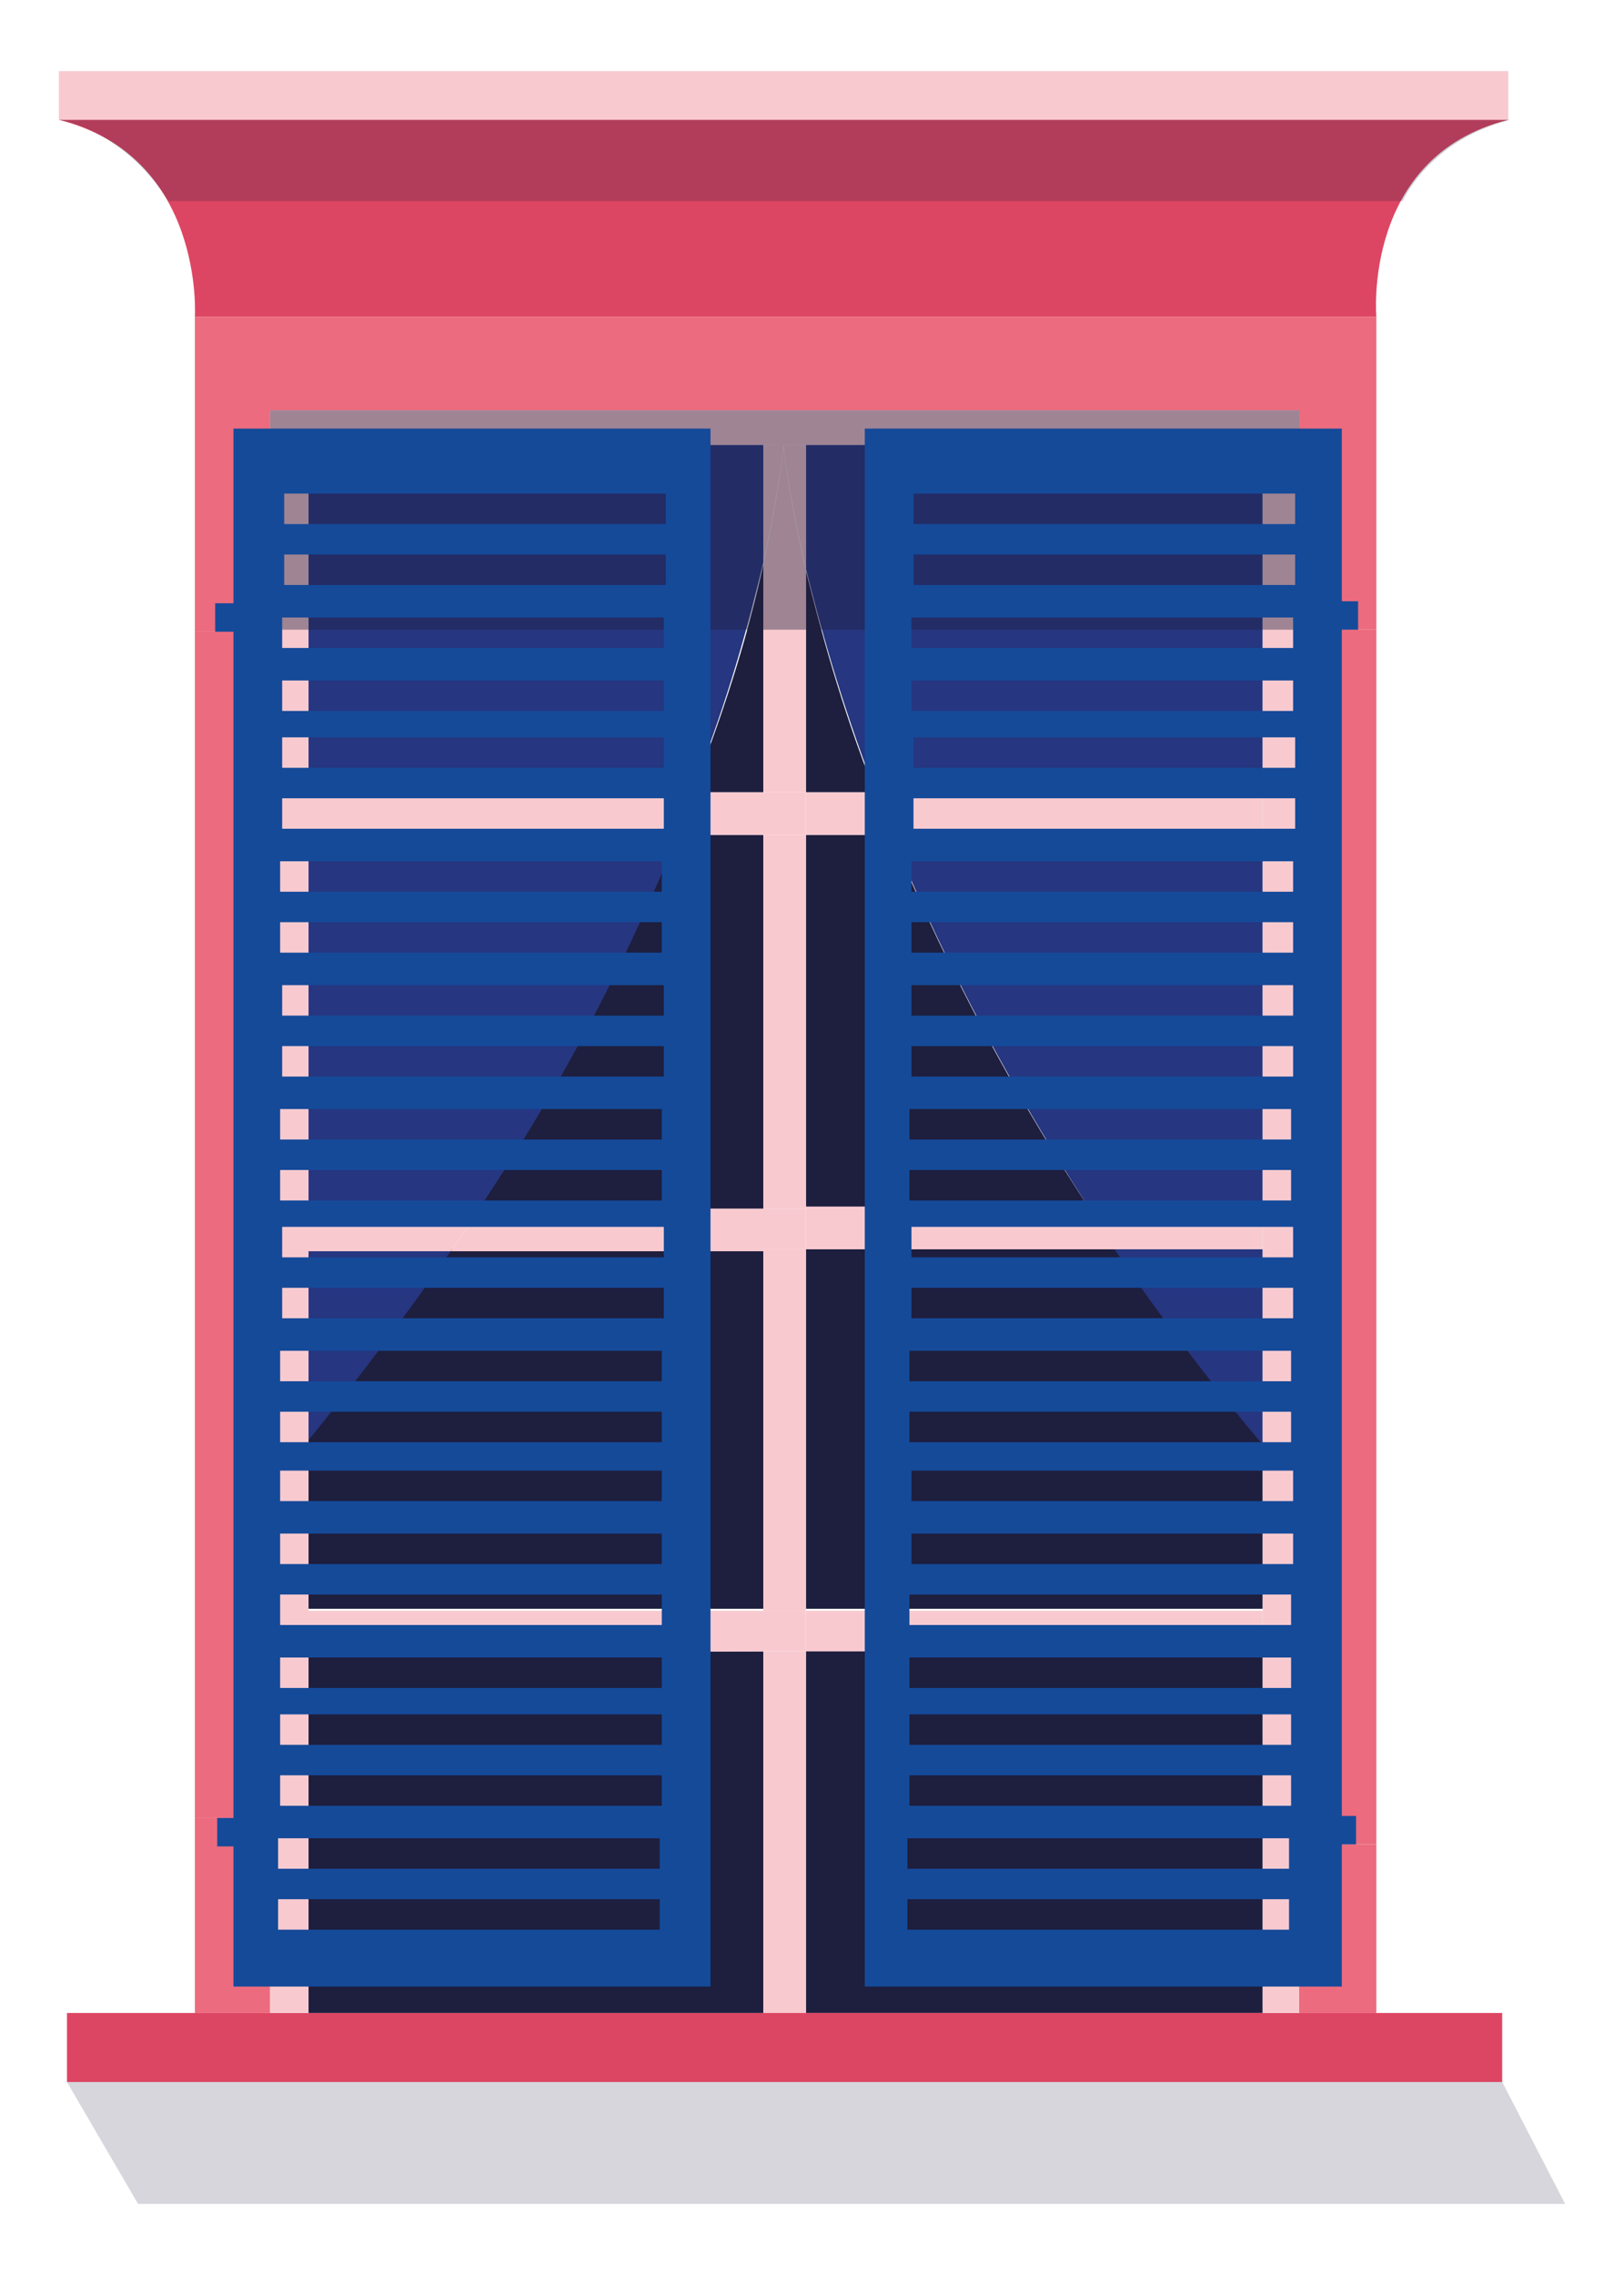 <?xml version="1.0" encoding="utf-8"?>
<!-- Generator: Adobe Illustrator 24.1.3, SVG Export Plug-In . SVG Version: 6.00 Build 0)  -->
<svg version="1.1" id="Ebene_1" xmlns="http://www.w3.org/2000/svg" xmlns:xlink="http://www.w3.org/1999/xlink" x="0px" y="0px"
	 viewBox="0 0 80 112" style="enable-background:new 0 0 80 112;" xml:space="preserve">
<style type="text/css">
	.st0{fill:#F8CAD0;}
	.st1{fill:#EC6B7E;}
	.st2{fill:#DD4663;}
	.st3{fill:#1E1E3E;}
	.st4{fill:#263680;}
	.st5{opacity:0.41;fill:#1E1E3E;}
	.st6{opacity:0.18;fill:#1E1E3E;}
	.st7{opacity:0.22;fill:#1E1E3E;}
	.st8{fill:#154A99;}
	.st9{fill:none;}
</style>
<g id="XMLID_4_">
	<g>
		<rect x="2.9" y="3.5" class="st0" width="71.4" height="2.4"/>
		<polygon class="st1" points="67.8,90.8 67.8,99.1 64,99.1 64,90.8 65.7,90.8 66.8,90.8 		"/>
		<path class="st2" d="M67.8,15.6H9.6c0,0,0.5-7.9-6.7-9.7h71.4C67.1,7.7,67.8,15.6,67.8,15.6z"/>
		<polygon class="st1" points="67.8,31 67.8,90.8 66.8,90.8 65.7,90.8 64,90.8 64,31 65.8,31 66.9,31 		"/>
		<rect x="39.7" y="79.3" class="st0" width="22.5" height="2.1"/>
		<path class="st0" d="M62.2,39V41l-18.3,0c-0.3-0.7-0.6-1.4-0.8-2.1L62.2,39z"/>
		<polygon class="st3" points="62.2,81.3 62.2,99.1 39.7,99.1 39.7,81.3 		"/>
		<path class="st3" d="M62.2,71v8.2l-22.5,0V61.5l15.3,0C57.1,64.6,59.5,67.8,62.2,71L62.2,71z"/>
		<path class="st4" d="M62.2,61.5V71h-0.1c-2.7-3.2-5.1-6.4-7.2-9.5L62.2,61.5L62.2,61.5z"/>
		<path class="st0" d="M62.2,59.4v2.1h-0.1l-7.2,0c-0.5-0.7-0.9-1.4-1.4-2.1L62.2,59.4L62.2,59.4z"/>
		<path class="st4" d="M62.2,41v18.4h-0.1l-8.5,0c-4.4-6.8-7.5-13-9.7-18.4L62.2,41z"/>
		<path class="st4" d="M62.2,21.9v17l-19.1,0c-1.7-4.4-2.7-8.1-3.4-10.9v-6.1H62.2z"/>
		<path class="st0" d="M55,61.5l-15.3,0v-2.1l13.9,0C54,60.1,54.5,60.8,55,61.5z"/>
		<path class="st3" d="M53.6,59.4l-13.9,0V41.1h4.2C46.1,46.4,49.2,52.7,53.6,59.4z"/>
		<path class="st0" d="M43.9,41.1h-4.2V39h3.4C43.3,39.7,43.6,40.4,43.9,41.1z"/>
		<path class="st3" d="M39.7,28.1c0.7,2.8,1.7,6.6,3.4,10.9h-3.4V28.1z"/>
		<polygon class="st0" points="39.7,81.3 39.7,99.1 37.6,99.1 37.6,81.3 		"/>
		<polygon class="st0" points="39.7,79.3 39.7,81.3 37.6,81.3 37.6,79.3 		"/>
		<polygon class="st0" points="39.7,61.5 39.7,79.3 37.6,79.3 37.6,61.5 		"/>
		<polygon class="st0" points="39.7,59.5 39.7,61.5 37.6,61.5 37.6,59.5 		"/>
		<polygon class="st0" points="39.7,41.1 39.7,59.5 37.6,59.5 37.6,41.1 		"/>
		<polygon class="st0" points="39.7,39 39.7,41.1 37.6,41.1 37.6,39 		"/>
		<path class="st0" d="M39.7,28.1V39h-2.1V27.8c0.8-3.7,1-5.8,1-5.8S38.8,24.2,39.7,28.1z"/>
		<path class="st0" d="M39.7,21.9v6.1c-0.9-3.9-1.1-6.1-1.1-6.1H39.7z"/>
		<polygon class="st2" points="39.7,99.1 62.2,99.1 64,99.1 67.8,99.1 74,99.1 74,102.5 3.3,102.5 3.3,99.1 9.6,99.1 13.3,99.1 
			15.2,99.1 37.6,99.1 		"/>
		<path class="st0" d="M37.6,21.9h1c0,0-0.2,2.1-1,5.8V21.9z"/>
		<polygon class="st3" points="37.6,81.3 37.6,99.1 15.2,99.1 15.2,81.4 15.2,81.4 		"/>
		<polygon class="st0" points="37.6,79.3 37.6,81.3 15.2,81.4 15.2,81.4 15.2,79.3 15.2,79.3 		"/>
		<path class="st3" d="M37.6,61.5v17.7l-22.4,0h0v-8.4c2.6-3.2,4.9-6.3,7-9.3L37.6,61.5z"/>
		<path class="st0" d="M37.6,59.5v2.1l-15.4,0c0.5-0.7,1-1.4,1.4-2.1L37.6,59.5z"/>
		<path class="st3" d="M37.6,41.1v18.4l-14.1,0c4.4-6.8,7.6-13,9.8-18.4H37.6z"/>
		<path class="st0" d="M37.6,39v2.1h-4.3c0.3-0.7,0.6-1.4,0.8-2.1H37.6z"/>
		<path class="st3" d="M37.6,27.8V39h-3.5C35.9,34.5,37,30.6,37.6,27.8z"/>
		<path class="st4" d="M37.6,21.9v5.8c-0.7,2.9-1.7,6.7-3.5,11.2l-19,0V21.9H37.6z"/>
		<path class="st0" d="M15.2,39l19,0c-0.3,0.7-0.5,1.4-0.8,2.1l-18.2,0V39z"/>
		<path class="st4" d="M15.2,41.1l18.2,0c-2.2,5.4-5.3,11.7-9.8,18.4l-8.4,0V41.1z"/>
		<path class="st0" d="M15.2,59.5l8.4,0c-0.4,0.7-0.9,1.4-1.4,2.1l-7,0V59.5z"/>
		<path class="st4" d="M15.2,61.6l7,0c-2.1,3-4.4,6.1-7,9.3V61.6z"/>
		<polygon class="st0" points="15.2,61.6 15.2,70.9 15.2,79.3 15.2,81.4 15.2,99.1 13.3,99.1 13.3,89.5 13.3,29.8 13.3,20.2 
			64,20.2 64,31 64,90.8 64,99.1 62.2,99.1 62.2,81.3 62.2,79.3 62.2,71 62.2,61.5 62.2,59.4 62.2,41 62.2,39 62.2,21.9 39.7,21.9 
			38.6,21.9 37.6,21.9 15.2,21.9 15.2,39 15.2,41.1 15.2,59.5 		"/>
		<polygon class="st1" points="11.8,89.5 13.3,89.5 13.3,99.1 9.6,99.1 9.6,89.5 10.7,89.5 		"/>
		<polygon class="st1" points="11.7,29.8 11.7,31.1 10.6,31.1 9.6,31.1 9.6,15.6 67.8,15.6 67.8,31 66.9,31 65.8,31 64,31 64,20.2 
			13.3,20.2 13.3,29.8 		"/>
		<polygon class="st1" points="9.6,89.5 9.6,31.1 10.6,31.1 11.7,31.1 11.7,29.8 13.3,29.8 13.3,89.5 11.8,89.5 10.7,89.5 		"/>
	</g>
	<g>
	</g>
</g>
<rect x="13.3" y="20.2" class="st5" width="50.7" height="10.8"/>
<polygon class="st6" points="77.1,108.5 6.8,108.5 3.3,102.5 74,102.5 "/>
<path class="st7" d="M8.3,9.9h60.8c0,0,1.3-3,5.3-4H2.9C2.9,5.9,6,6.3,8.3,9.9z"/>
<polyline class="st8" points="66.9,29.6 65.8,29.6 65.8,31 66.9,31 "/>
<polyline class="st8" points="66.8,89.4 65.7,89.4 65.7,90.8 66.8,90.8 "/>
<polyline class="st8" points="10.6,29.7 11.7,29.7 11.7,31.1 10.6,31.1 "/>
<polyline class="st8" points="10.7,89.5 11.8,89.5 11.8,90.9 10.7,90.9 "/>
<g>
	<rect x="14" y="24.3" class="st9" width="18.8" height="1.5"/>
	<path class="st8" d="M11.5,21.1v76.7H35V21.1H11.5z M13.9,30.4h18.8v1.5H13.9V30.4z M13.9,33.5h18.8V35H13.9V33.5z M13.8,42.4h18.8
		v1.5H13.8V42.4z M13.8,45.4h18.8v1.5H13.8V45.4z M13.8,54.6h18.8v1.5H13.8V54.6z M13.8,57.6h18.8v1.5H13.8V57.6z M13.8,66.5h18.8
		V68H13.8V66.5z M13.8,69.5h18.8v1.5H13.8V69.5z M13.8,78.5h18.8v1.5H13.8V78.5z M13.8,81.6h18.8v1.5H13.8V81.6z M32.5,95H13.7v-1.5
		h18.8V95z M32.5,92H13.7v-1.5h18.8V92z M32.6,88.9H13.8v-1.5h18.8V88.9z M32.6,85.9H13.8v-1.5h18.8V85.9z M32.7,77H13.8v-1.5h18.8
		V77z M32.7,73.9H13.8v-1.5h18.8V73.9z M32.7,64.9H13.9v-1.5h18.8V64.9z M32.7,61.9H13.9v-1.5h18.8V61.9z M32.7,53H13.9v-1.5h18.8
		V53z M32.7,50H13.9v-1.5h18.8V50z M32.7,40.8H13.9v-1.5h18.8V40.8z M32.7,37.8H13.9v-1.5h18.8V37.8z M32.8,28.8H14v-1.5h18.8V28.8z
		 M32.8,25.8H14v-1.5h18.8V25.8z"/>
</g>
<g>
	<rect x="45" y="24.3" class="st9" width="18.8" height="1.5"/>
	<path class="st8" d="M42.6,21.1v76.7h23.5V21.1H42.6z M44.9,30.4h18.8v1.5H44.9V30.4z M44.9,33.5h18.8V35H44.9V33.5z M44.9,42.4
		h18.8v1.5H44.9V42.4z M44.9,45.4h18.8v1.5H44.9V45.4z M44.8,54.6h18.8v1.5H44.8V54.6z M44.8,57.6h18.8v1.5H44.8V57.6z M44.8,66.5
		h18.8V68H44.8V66.5z M44.8,69.5h18.8v1.5H44.8V69.5z M44.8,78.5h18.8v1.5H44.8V78.5z M44.8,81.6h18.8v1.5H44.8V81.6z M63.6,95H44.7
		v-1.5h18.8V95z M63.6,92H44.7v-1.5h18.8V92z M63.7,88.9H44.8v-1.5h18.8V88.9z M63.7,85.9H44.8v-1.5h18.8V85.9z M63.7,77H44.9v-1.5
		h18.8V77z M63.7,73.9H44.9v-1.5h18.8V73.9z M63.7,64.9H44.9v-1.5h18.8V64.9z M63.7,61.9H44.9v-1.5h18.8V61.9z M63.8,53H44.9v-1.5
		h18.8V53z M63.8,50H44.9v-1.5h18.8V50z M63.8,40.8H45v-1.5h18.8V40.8z M63.8,37.8H45v-1.5h18.8V37.8z M63.8,28.8H45v-1.5h18.8V28.8
		z M63.8,25.8H45v-1.5h18.8V25.8z"/>
</g>
</svg>
